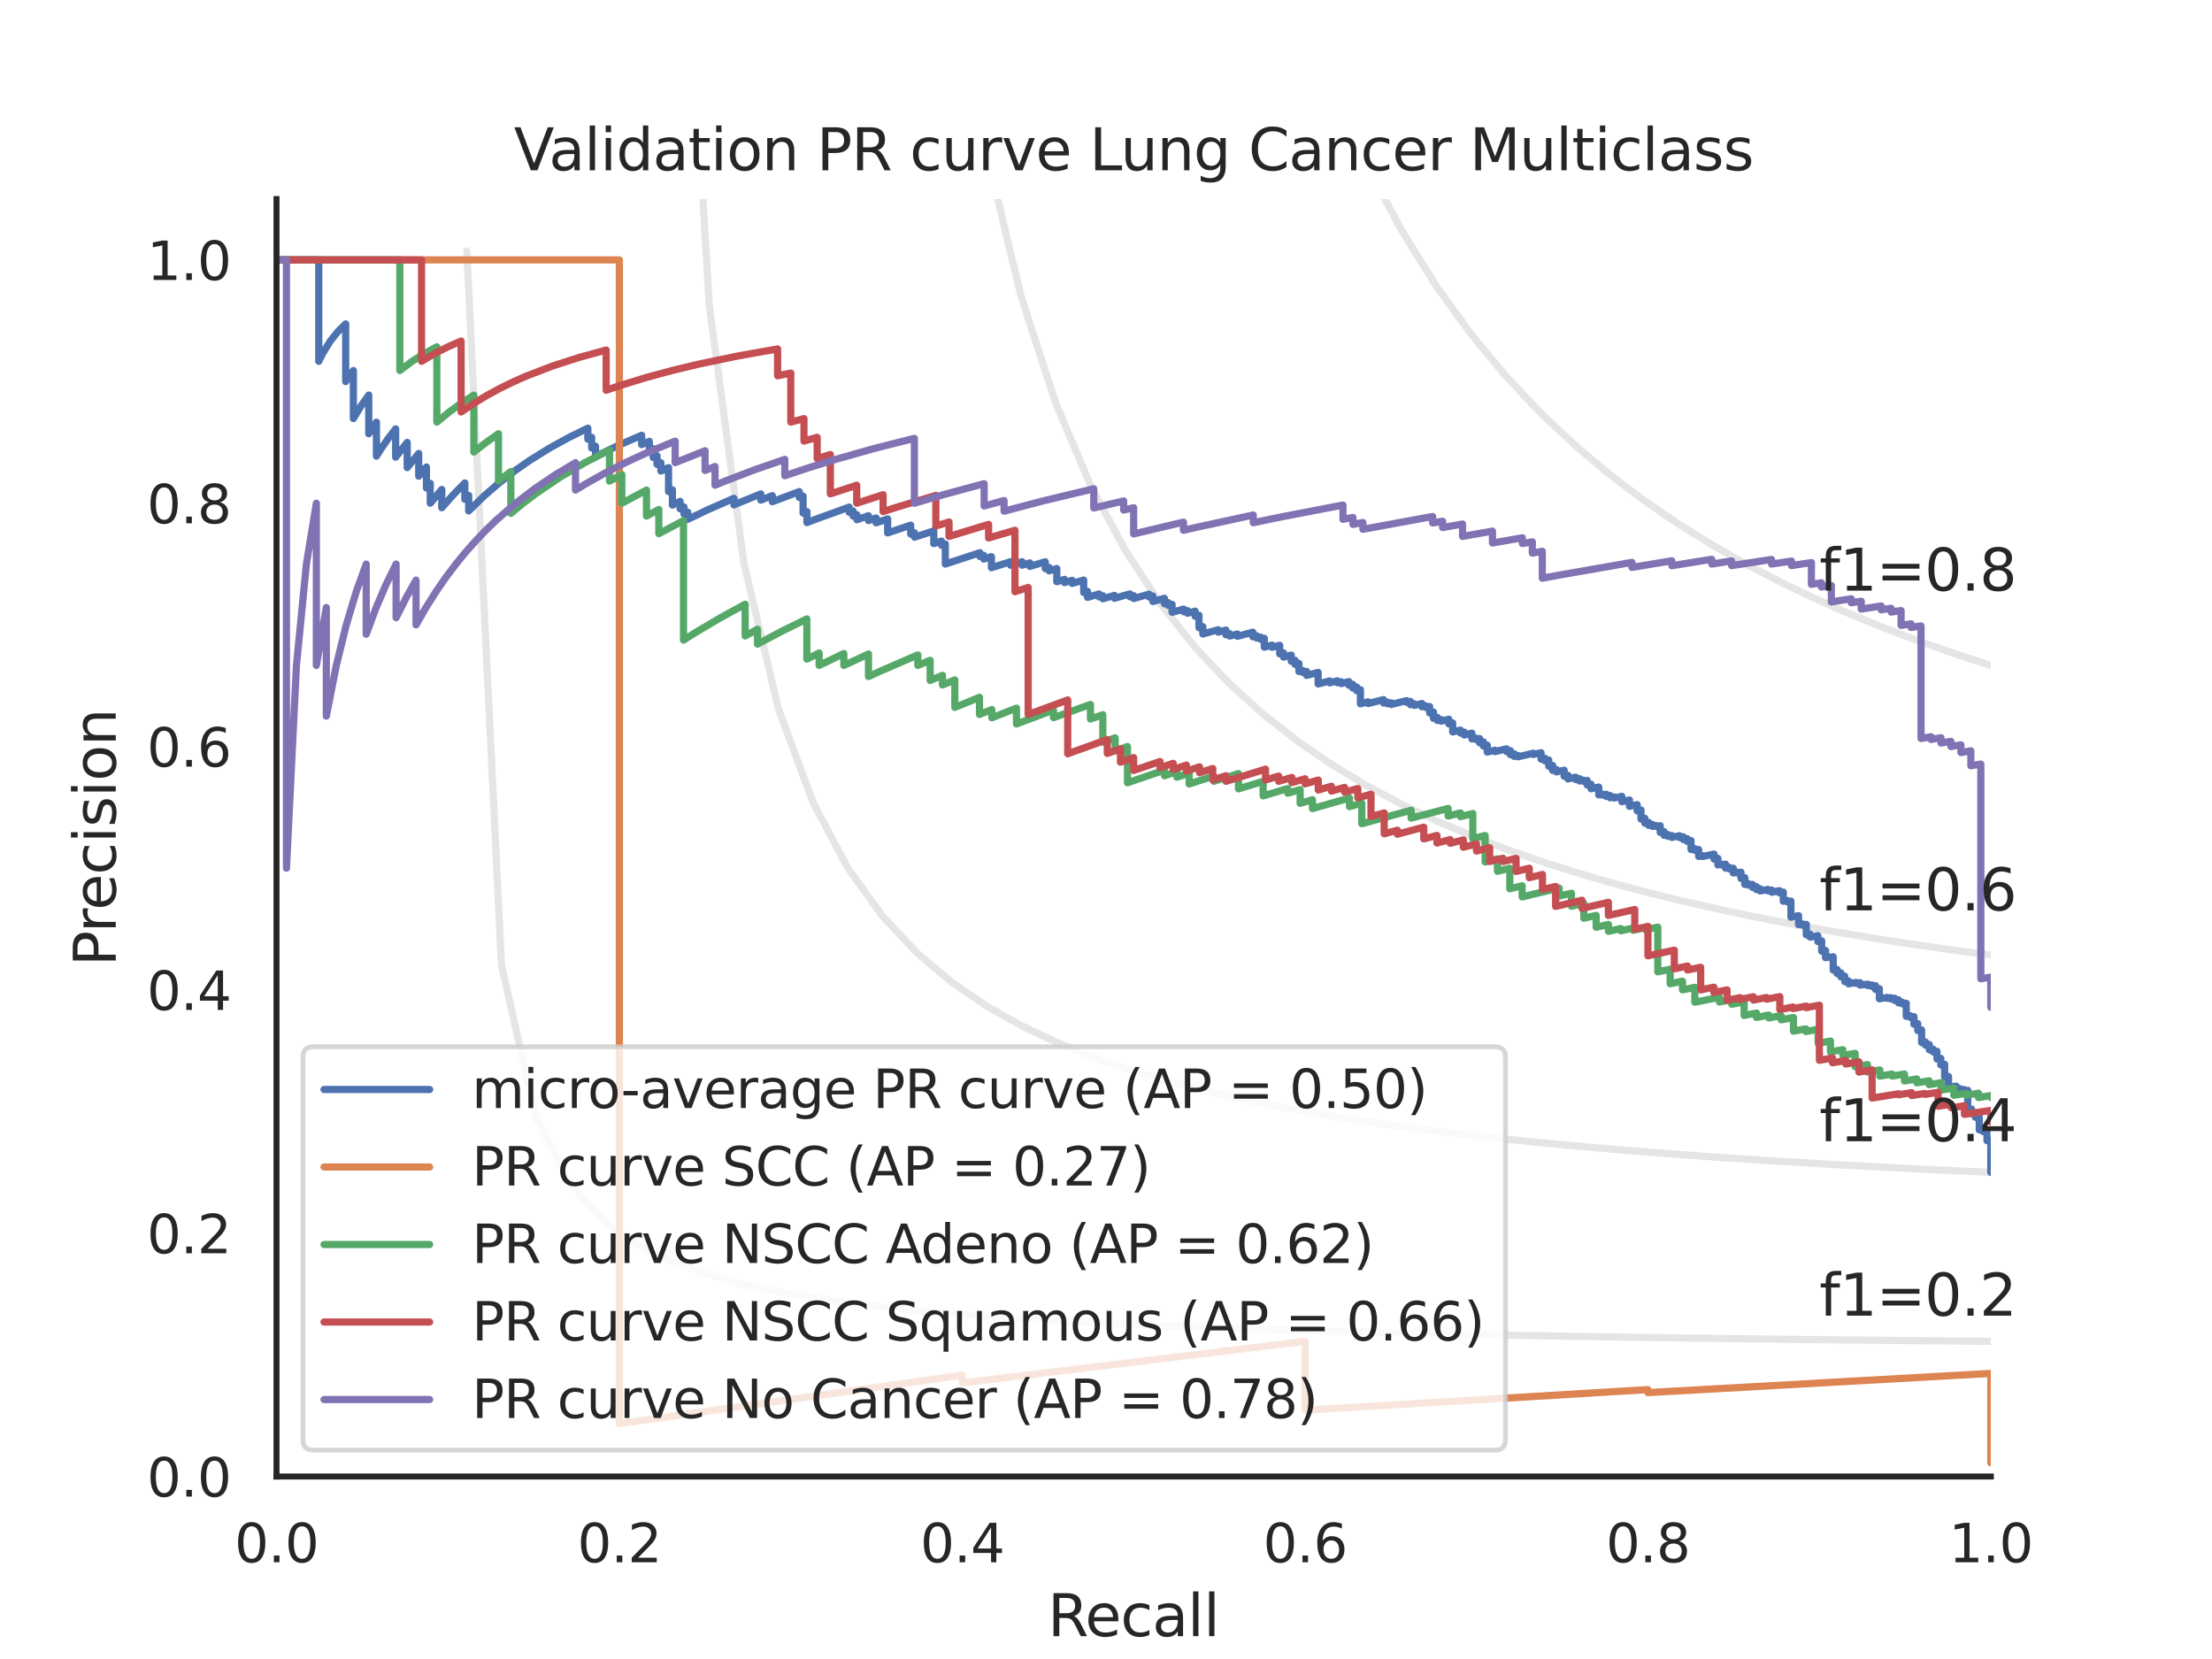 <?xml version="1.0" encoding="utf-8" standalone="no"?>
<!DOCTYPE svg PUBLIC "-//W3C//DTD SVG 1.1//EN"
  "http://www.w3.org/Graphics/SVG/1.1/DTD/svg11.dtd">
<svg xmlns:xlink="http://www.w3.org/1999/xlink" width="460.8pt" height="345.6pt" viewBox="0 0 460.8 345.6" xmlns="http://www.w3.org/2000/svg" version="1.1">
 <defs>
  <style type="text/css">*{stroke-linejoin: round; stroke-linecap: butt}</style>
 </defs>
 <g id="figure_1">
  <g id="patch_1">
   <path d="M 0 345.6 
L 460.8 345.6 
L 460.8 0 
L 0 0 
z
" style="fill: #ffffff"/>
  </g>
  <g id="axes_1">
   <g id="patch_2">
    <path d="M 57.6 307.584 
L 414.72 307.584 
L 414.72 41.472 
L 57.6 41.472 
z
" style="fill: #ffffff"/>
   </g>
   <g id="matplotlib.axis_1">
    <g id="xtick_1">
     <g id="text_1">
      <!-- 0.0 -->
      <g style="fill: #262626" transform="translate(48.853 325.442) scale(0.11 -0.11)">
       <defs>
        <path id="DejaVuSans-30" d="M 2034 4250 
Q 1547 4250 1301 3770 
Q 1056 3291 1056 2328 
Q 1056 1369 1301 889 
Q 1547 409 2034 409 
Q 2525 409 2770 889 
Q 3016 1369 3016 2328 
Q 3016 3291 2770 3770 
Q 2525 4250 2034 4250 
z
M 2034 4750 
Q 2819 4750 3233 4129 
Q 3647 3509 3647 2328 
Q 3647 1150 3233 529 
Q 2819 -91 2034 -91 
Q 1250 -91 836 529 
Q 422 1150 422 2328 
Q 422 3509 836 4129 
Q 1250 4750 2034 4750 
z
" transform="scale(0.016)"/>
        <path id="DejaVuSans-2e" d="M 684 794 
L 1344 794 
L 1344 0 
L 684 0 
L 684 794 
z
" transform="scale(0.016)"/>
       </defs>
       <use xlink:href="#DejaVuSans-30"/>
       <use xlink:href="#DejaVuSans-2e" x="63.623"/>
       <use xlink:href="#DejaVuSans-30" x="95.41"/>
      </g>
     </g>
    </g>
    <g id="xtick_2">
     <g id="text_2">
      <!-- 0.2 -->
      <g style="fill: #262626" transform="translate(120.277 325.442) scale(0.11 -0.11)">
       <defs>
        <path id="DejaVuSans-32" d="M 1228 531 
L 3431 531 
L 3431 0 
L 469 0 
L 469 531 
Q 828 903 1448 1529 
Q 2069 2156 2228 2338 
Q 2531 2678 2651 2914 
Q 2772 3150 2772 3378 
Q 2772 3750 2511 3984 
Q 2250 4219 1831 4219 
Q 1534 4219 1204 4116 
Q 875 4013 500 3803 
L 500 4441 
Q 881 4594 1212 4672 
Q 1544 4750 1819 4750 
Q 2544 4750 2975 4387 
Q 3406 4025 3406 3419 
Q 3406 3131 3298 2873 
Q 3191 2616 2906 2266 
Q 2828 2175 2409 1742 
Q 1991 1309 1228 531 
z
" transform="scale(0.016)"/>
       </defs>
       <use xlink:href="#DejaVuSans-30"/>
       <use xlink:href="#DejaVuSans-2e" x="63.623"/>
       <use xlink:href="#DejaVuSans-32" x="95.41"/>
      </g>
     </g>
    </g>
    <g id="xtick_3">
     <g id="text_3">
      <!-- 0.4 -->
      <g style="fill: #262626" transform="translate(191.701 325.442) scale(0.11 -0.11)">
       <defs>
        <path id="DejaVuSans-34" d="M 2419 4116 
L 825 1625 
L 2419 1625 
L 2419 4116 
z
M 2253 4666 
L 3047 4666 
L 3047 1625 
L 3713 1625 
L 3713 1100 
L 3047 1100 
L 3047 0 
L 2419 0 
L 2419 1100 
L 313 1100 
L 313 1709 
L 2253 4666 
z
" transform="scale(0.016)"/>
       </defs>
       <use xlink:href="#DejaVuSans-30"/>
       <use xlink:href="#DejaVuSans-2e" x="63.623"/>
       <use xlink:href="#DejaVuSans-34" x="95.41"/>
      </g>
     </g>
    </g>
    <g id="xtick_4">
     <g id="text_4">
      <!-- 0.6 -->
      <g style="fill: #262626" transform="translate(263.125 325.442) scale(0.11 -0.11)">
       <defs>
        <path id="DejaVuSans-36" d="M 2113 2584 
Q 1688 2584 1439 2293 
Q 1191 2003 1191 1497 
Q 1191 994 1439 701 
Q 1688 409 2113 409 
Q 2538 409 2786 701 
Q 3034 994 3034 1497 
Q 3034 2003 2786 2293 
Q 2538 2584 2113 2584 
z
M 3366 4563 
L 3366 3988 
Q 3128 4100 2886 4159 
Q 2644 4219 2406 4219 
Q 1781 4219 1451 3797 
Q 1122 3375 1075 2522 
Q 1259 2794 1537 2939 
Q 1816 3084 2150 3084 
Q 2853 3084 3261 2657 
Q 3669 2231 3669 1497 
Q 3669 778 3244 343 
Q 2819 -91 2113 -91 
Q 1303 -91 875 529 
Q 447 1150 447 2328 
Q 447 3434 972 4092 
Q 1497 4750 2381 4750 
Q 2619 4750 2861 4703 
Q 3103 4656 3366 4563 
z
" transform="scale(0.016)"/>
       </defs>
       <use xlink:href="#DejaVuSans-30"/>
       <use xlink:href="#DejaVuSans-2e" x="63.623"/>
       <use xlink:href="#DejaVuSans-36" x="95.41"/>
      </g>
     </g>
    </g>
    <g id="xtick_5">
     <g id="text_5">
      <!-- 0.8 -->
      <g style="fill: #262626" transform="translate(334.549 325.442) scale(0.11 -0.11)">
       <defs>
        <path id="DejaVuSans-38" d="M 2034 2216 
Q 1584 2216 1326 1975 
Q 1069 1734 1069 1313 
Q 1069 891 1326 650 
Q 1584 409 2034 409 
Q 2484 409 2743 651 
Q 3003 894 3003 1313 
Q 3003 1734 2745 1975 
Q 2488 2216 2034 2216 
z
M 1403 2484 
Q 997 2584 770 2862 
Q 544 3141 544 3541 
Q 544 4100 942 4425 
Q 1341 4750 2034 4750 
Q 2731 4750 3128 4425 
Q 3525 4100 3525 3541 
Q 3525 3141 3298 2862 
Q 3072 2584 2669 2484 
Q 3125 2378 3379 2068 
Q 3634 1759 3634 1313 
Q 3634 634 3220 271 
Q 2806 -91 2034 -91 
Q 1263 -91 848 271 
Q 434 634 434 1313 
Q 434 1759 690 2068 
Q 947 2378 1403 2484 
z
M 1172 3481 
Q 1172 3119 1398 2916 
Q 1625 2713 2034 2713 
Q 2441 2713 2670 2916 
Q 2900 3119 2900 3481 
Q 2900 3844 2670 4047 
Q 2441 4250 2034 4250 
Q 1625 4250 1398 4047 
Q 1172 3844 1172 3481 
z
" transform="scale(0.016)"/>
       </defs>
       <use xlink:href="#DejaVuSans-30"/>
       <use xlink:href="#DejaVuSans-2e" x="63.623"/>
       <use xlink:href="#DejaVuSans-38" x="95.41"/>
      </g>
     </g>
    </g>
    <g id="xtick_6">
     <g id="text_6">
      <!-- 1.0 -->
      <g style="fill: #262626" transform="translate(405.973 325.442) scale(0.11 -0.11)">
       <defs>
        <path id="DejaVuSans-31" d="M 794 531 
L 1825 531 
L 1825 4091 
L 703 3866 
L 703 4441 
L 1819 4666 
L 2450 4666 
L 2450 531 
L 3481 531 
L 3481 0 
L 794 0 
L 794 531 
z
" transform="scale(0.016)"/>
       </defs>
       <use xlink:href="#DejaVuSans-31"/>
       <use xlink:href="#DejaVuSans-2e" x="63.623"/>
       <use xlink:href="#DejaVuSans-30" x="95.41"/>
      </g>
     </g>
    </g>
    <g id="text_7">
     <!-- Recall -->
     <g style="fill: #262626" transform="translate(218.259 340.848) scale(0.12 -0.12)">
      <defs>
       <path id="DejaVuSans-52" d="M 2841 2188 
Q 3044 2119 3236 1894 
Q 3428 1669 3622 1275 
L 4263 0 
L 3584 0 
L 2988 1197 
Q 2756 1666 2539 1819 
Q 2322 1972 1947 1972 
L 1259 1972 
L 1259 0 
L 628 0 
L 628 4666 
L 2053 4666 
Q 2853 4666 3247 4331 
Q 3641 3997 3641 3322 
Q 3641 2881 3436 2590 
Q 3231 2300 2841 2188 
z
M 1259 4147 
L 1259 2491 
L 2053 2491 
Q 2509 2491 2742 2702 
Q 2975 2913 2975 3322 
Q 2975 3731 2742 3939 
Q 2509 4147 2053 4147 
L 1259 4147 
z
" transform="scale(0.016)"/>
       <path id="DejaVuSans-65" d="M 3597 1894 
L 3597 1613 
L 953 1613 
Q 991 1019 1311 708 
Q 1631 397 2203 397 
Q 2534 397 2845 478 
Q 3156 559 3463 722 
L 3463 178 
Q 3153 47 2828 -22 
Q 2503 -91 2169 -91 
Q 1331 -91 842 396 
Q 353 884 353 1716 
Q 353 2575 817 3079 
Q 1281 3584 2069 3584 
Q 2775 3584 3186 3129 
Q 3597 2675 3597 1894 
z
M 3022 2063 
Q 3016 2534 2758 2815 
Q 2500 3097 2075 3097 
Q 1594 3097 1305 2825 
Q 1016 2553 972 2059 
L 3022 2063 
z
" transform="scale(0.016)"/>
       <path id="DejaVuSans-63" d="M 3122 3366 
L 3122 2828 
Q 2878 2963 2633 3030 
Q 2388 3097 2138 3097 
Q 1578 3097 1268 2742 
Q 959 2388 959 1747 
Q 959 1106 1268 751 
Q 1578 397 2138 397 
Q 2388 397 2633 464 
Q 2878 531 3122 666 
L 3122 134 
Q 2881 22 2623 -34 
Q 2366 -91 2075 -91 
Q 1284 -91 818 406 
Q 353 903 353 1747 
Q 353 2603 823 3093 
Q 1294 3584 2113 3584 
Q 2378 3584 2631 3529 
Q 2884 3475 3122 3366 
z
" transform="scale(0.016)"/>
       <path id="DejaVuSans-61" d="M 2194 1759 
Q 1497 1759 1228 1600 
Q 959 1441 959 1056 
Q 959 750 1161 570 
Q 1363 391 1709 391 
Q 2188 391 2477 730 
Q 2766 1069 2766 1631 
L 2766 1759 
L 2194 1759 
z
M 3341 1997 
L 3341 0 
L 2766 0 
L 2766 531 
Q 2569 213 2275 61 
Q 1981 -91 1556 -91 
Q 1019 -91 701 211 
Q 384 513 384 1019 
Q 384 1609 779 1909 
Q 1175 2209 1959 2209 
L 2766 2209 
L 2766 2266 
Q 2766 2663 2505 2880 
Q 2244 3097 1772 3097 
Q 1472 3097 1187 3025 
Q 903 2953 641 2809 
L 641 3341 
Q 956 3463 1253 3523 
Q 1550 3584 1831 3584 
Q 2591 3584 2966 3190 
Q 3341 2797 3341 1997 
z
" transform="scale(0.016)"/>
       <path id="DejaVuSans-6c" d="M 603 4863 
L 1178 4863 
L 1178 0 
L 603 0 
L 603 4863 
z
" transform="scale(0.016)"/>
      </defs>
      <use xlink:href="#DejaVuSans-52"/>
      <use xlink:href="#DejaVuSans-65" x="64.982"/>
      <use xlink:href="#DejaVuSans-63" x="126.506"/>
      <use xlink:href="#DejaVuSans-61" x="181.486"/>
      <use xlink:href="#DejaVuSans-6c" x="242.766"/>
      <use xlink:href="#DejaVuSans-6c" x="270.549"/>
     </g>
    </g>
   </g>
   <g id="matplotlib.axis_2">
    <g id="ytick_1">
     <g id="text_8">
      <!-- 0.0 -->
      <g style="fill: #262626" transform="translate(30.607 311.763) scale(0.11 -0.11)">
       <use xlink:href="#DejaVuSans-30"/>
       <use xlink:href="#DejaVuSans-2e" x="63.623"/>
       <use xlink:href="#DejaVuSans-30" x="95.41"/>
      </g>
     </g>
    </g>
    <g id="ytick_2">
     <g id="text_9">
      <!-- 0.2 -->
      <g style="fill: #262626" transform="translate(30.607 261.075) scale(0.11 -0.11)">
       <use xlink:href="#DejaVuSans-30"/>
       <use xlink:href="#DejaVuSans-2e" x="63.623"/>
       <use xlink:href="#DejaVuSans-32" x="95.41"/>
      </g>
     </g>
    </g>
    <g id="ytick_3">
     <g id="text_10">
      <!-- 0.4 -->
      <g style="fill: #262626" transform="translate(30.607 210.387) scale(0.11 -0.11)">
       <use xlink:href="#DejaVuSans-30"/>
       <use xlink:href="#DejaVuSans-2e" x="63.623"/>
       <use xlink:href="#DejaVuSans-34" x="95.41"/>
      </g>
     </g>
    </g>
    <g id="ytick_4">
     <g id="text_11">
      <!-- 0.6 -->
      <g style="fill: #262626" transform="translate(30.607 159.699) scale(0.11 -0.11)">
       <use xlink:href="#DejaVuSans-30"/>
       <use xlink:href="#DejaVuSans-2e" x="63.623"/>
       <use xlink:href="#DejaVuSans-36" x="95.41"/>
      </g>
     </g>
    </g>
    <g id="ytick_5">
     <g id="text_12">
      <!-- 0.8 -->
      <g style="fill: #262626" transform="translate(30.607 109.011) scale(0.11 -0.11)">
       <use xlink:href="#DejaVuSans-30"/>
       <use xlink:href="#DejaVuSans-2e" x="63.623"/>
       <use xlink:href="#DejaVuSans-38" x="95.41"/>
      </g>
     </g>
    </g>
    <g id="ytick_6">
     <g id="text_13">
      <!-- 1.0 -->
      <g style="fill: #262626" transform="translate(30.607 58.323) scale(0.11 -0.11)">
       <use xlink:href="#DejaVuSans-31"/>
       <use xlink:href="#DejaVuSans-2e" x="63.623"/>
       <use xlink:href="#DejaVuSans-30" x="95.41"/>
      </g>
     </g>
    </g>
    <g id="text_14">
     <!-- Precision -->
     <g style="fill: #262626" transform="translate(24.111 201.296) rotate(-90) scale(0.12 -0.12)">
      <defs>
       <path id="DejaVuSans-50" d="M 1259 4147 
L 1259 2394 
L 2053 2394 
Q 2494 2394 2734 2622 
Q 2975 2850 2975 3272 
Q 2975 3691 2734 3919 
Q 2494 4147 2053 4147 
L 1259 4147 
z
M 628 4666 
L 2053 4666 
Q 2838 4666 3239 4311 
Q 3641 3956 3641 3272 
Q 3641 2581 3239 2228 
Q 2838 1875 2053 1875 
L 1259 1875 
L 1259 0 
L 628 0 
L 628 4666 
z
" transform="scale(0.016)"/>
       <path id="DejaVuSans-72" d="M 2631 2963 
Q 2534 3019 2420 3045 
Q 2306 3072 2169 3072 
Q 1681 3072 1420 2755 
Q 1159 2438 1159 1844 
L 1159 0 
L 581 0 
L 581 3500 
L 1159 3500 
L 1159 2956 
Q 1341 3275 1631 3429 
Q 1922 3584 2338 3584 
Q 2397 3584 2469 3576 
Q 2541 3569 2628 3553 
L 2631 2963 
z
" transform="scale(0.016)"/>
       <path id="DejaVuSans-69" d="M 603 3500 
L 1178 3500 
L 1178 0 
L 603 0 
L 603 3500 
z
M 603 4863 
L 1178 4863 
L 1178 4134 
L 603 4134 
L 603 4863 
z
" transform="scale(0.016)"/>
       <path id="DejaVuSans-73" d="M 2834 3397 
L 2834 2853 
Q 2591 2978 2328 3040 
Q 2066 3103 1784 3103 
Q 1356 3103 1142 2972 
Q 928 2841 928 2578 
Q 928 2378 1081 2264 
Q 1234 2150 1697 2047 
L 1894 2003 
Q 2506 1872 2764 1633 
Q 3022 1394 3022 966 
Q 3022 478 2636 193 
Q 2250 -91 1575 -91 
Q 1294 -91 989 -36 
Q 684 19 347 128 
L 347 722 
Q 666 556 975 473 
Q 1284 391 1588 391 
Q 1994 391 2212 530 
Q 2431 669 2431 922 
Q 2431 1156 2273 1281 
Q 2116 1406 1581 1522 
L 1381 1569 
Q 847 1681 609 1914 
Q 372 2147 372 2553 
Q 372 3047 722 3315 
Q 1072 3584 1716 3584 
Q 2034 3584 2315 3537 
Q 2597 3491 2834 3397 
z
" transform="scale(0.016)"/>
       <path id="DejaVuSans-6f" d="M 1959 3097 
Q 1497 3097 1228 2736 
Q 959 2375 959 1747 
Q 959 1119 1226 758 
Q 1494 397 1959 397 
Q 2419 397 2687 759 
Q 2956 1122 2956 1747 
Q 2956 2369 2687 2733 
Q 2419 3097 1959 3097 
z
M 1959 3584 
Q 2709 3584 3137 3096 
Q 3566 2609 3566 1747 
Q 3566 888 3137 398 
Q 2709 -91 1959 -91 
Q 1206 -91 779 398 
Q 353 888 353 1747 
Q 353 2609 779 3096 
Q 1206 3584 1959 3584 
z
" transform="scale(0.016)"/>
       <path id="DejaVuSans-6e" d="M 3513 2113 
L 3513 0 
L 2938 0 
L 2938 2094 
Q 2938 2591 2744 2837 
Q 2550 3084 2163 3084 
Q 1697 3084 1428 2787 
Q 1159 2491 1159 1978 
L 1159 0 
L 581 0 
L 581 3500 
L 1159 3500 
L 1159 2956 
Q 1366 3272 1645 3428 
Q 1925 3584 2291 3584 
Q 2894 3584 3203 3211 
Q 3513 2838 3513 2113 
z
" transform="scale(0.016)"/>
      </defs>
      <use xlink:href="#DejaVuSans-50"/>
      <use xlink:href="#DejaVuSans-72" x="58.553"/>
      <use xlink:href="#DejaVuSans-65" x="97.416"/>
      <use xlink:href="#DejaVuSans-63" x="158.939"/>
      <use xlink:href="#DejaVuSans-69" x="213.92"/>
      <use xlink:href="#DejaVuSans-73" x="241.703"/>
      <use xlink:href="#DejaVuSans-69" x="293.803"/>
      <use xlink:href="#DejaVuSans-6f" x="321.586"/>
      <use xlink:href="#DejaVuSans-6e" x="382.768"/>
     </g>
    </g>
   </g>
   <g id="line2d_1">
    <path d="M 97.248 52.267 
L 104.463 201.073 
L 111.678 232.96 
L 118.893 246.859 
L 126.109 254.643 
L 133.324 259.62 
L 140.539 263.076 
L 147.755 265.615 
L 154.97 267.561 
L 162.185 269.099 
L 169.4 270.345 
L 176.616 271.375 
L 183.831 272.241 
L 191.046 272.979 
L 198.262 273.616 
L 205.477 274.171 
L 212.692 274.658 
L 219.907 275.091 
L 227.123 275.476 
L 234.338 275.822 
L 241.553 276.135 
L 248.769 276.418 
L 255.984 276.676 
L 263.199 276.912 
L 270.414 277.129 
L 277.63 277.33 
L 284.845 277.515 
L 292.06 277.686 
L 299.275 277.846 
L 306.491 277.994 
L 313.706 278.133 
L 320.921 278.264 
L 328.137 278.386 
L 335.352 278.501 
L 342.567 278.609 
L 349.782 278.711 
L 356.998 278.808 
L 364.213 278.899 
L 371.428 278.986 
L 378.644 279.068 
L 385.859 279.146 
L 393.074 279.221 
L 400.289 279.292 
L 407.505 279.359 
L 414.72 279.424 
" clip-path="url(#p1af1607f53)" style="fill: none; stroke: #808080; stroke-opacity: 0.2; stroke-width: 1.5; stroke-linecap: round"/>
   </g>
   <g id="line2d_2">
    <path d="M 143.905 -1 
L 147.755 63.611 
L 154.97 117.362 
L 162.185 147.722 
L 169.4 167.231 
L 176.616 180.825 
L 183.831 190.84 
L 191.046 198.524 
L 198.262 204.607 
L 205.477 209.542 
L 212.692 213.626 
L 219.907 217.061 
L 227.123 219.991 
L 234.338 222.519 
L 241.553 224.724 
L 248.769 226.662 
L 255.984 228.38 
L 263.199 229.914 
L 270.414 231.291 
L 277.63 232.534 
L 284.845 233.662 
L 292.06 234.69 
L 299.275 235.631 
L 306.491 236.496 
L 313.706 237.293 
L 320.921 238.03 
L 328.137 238.714 
L 335.352 239.349 
L 342.567 239.942 
L 349.782 240.496 
L 356.998 241.015 
L 364.213 241.503 
L 371.428 241.961 
L 378.644 242.393 
L 385.859 242.8 
L 393.074 243.185 
L 400.289 243.55 
L 407.505 243.896 
L 414.72 244.224 
" clip-path="url(#p1af1607f53)" style="fill: none; stroke: #808080; stroke-opacity: 0.2; stroke-width: 1.5; stroke-linecap: round"/>
   </g>
   <g id="line2d_3">
    <path d="M 200.009 -1 
L 205.477 31.611 
L 212.692 61.693 
L 219.907 83.907 
L 227.123 100.983 
L 234.338 114.518 
L 241.553 125.511 
L 248.769 134.616 
L 255.984 142.281 
L 263.199 148.823 
L 270.414 154.471 
L 277.63 159.398 
L 284.845 163.732 
L 292.06 167.575 
L 299.275 171.006 
L 306.491 174.088 
L 313.706 176.871 
L 320.921 179.398 
L 328.137 181.701 
L 335.352 183.809 
L 342.567 185.746 
L 349.782 187.532 
L 356.998 189.184 
L 364.213 190.716 
L 371.428 192.142 
L 378.644 193.471 
L 385.859 194.714 
L 393.074 195.878 
L 400.289 196.971 
L 407.505 197.998 
L 414.72 198.967 
" clip-path="url(#p1af1607f53)" style="fill: none; stroke: #808080; stroke-opacity: 0.2; stroke-width: 1.5; stroke-linecap: round"/>
   </g>
   <g id="line2d_4">
    <path d="M 270.344 -1 
L 270.414 -0.768 
L 277.63 18.581 
L 284.845 34.622 
L 292.06 48.136 
L 299.275 59.676 
L 306.491 69.647 
L 313.706 78.346 
L 320.921 86.004 
L 328.137 92.796 
L 335.352 98.862 
L 342.567 104.312 
L 349.782 109.235 
L 356.998 113.705 
L 364.213 117.78 
L 371.428 121.512 
L 378.644 124.941 
L 385.859 128.104 
L 393.074 131.029 
L 400.289 133.744 
L 407.505 136.269 
L 414.72 138.624 
" clip-path="url(#p1af1607f53)" style="fill: none; stroke: #808080; stroke-opacity: 0.2; stroke-width: 1.5; stroke-linecap: round"/>
   </g>
   <g id="line2d_5">
    <path d="M 414.72 244.224 
L 414.72 237.507 
L 413.919 237.621 
L 413.919 237.534 
L 413.919 235.612 
L 413.119 235.727 
L 413.119 235.636 
L 413.119 235.266 
L 412.318 235.382 
L 412.318 235.289 
L 412.318 232.635 
L 411.517 232.754 
L 411.517 232.654 
L 411.517 231.843 
L 410.716 231.964 
L 410.716 231.861 
L 410.716 231.031 
L 409.916 231.152 
L 409.916 231.048 
L 409.916 227.127 
L 409.115 227.252 
L 409.115 227.194 
L 409.115 226.961 
L 408.314 227.086 
L 408.314 227.028 
L 408.314 226.793 
L 407.514 226.919 
L 407.514 226.86 
L 407.514 226.267 
L 405.912 226.461 
L 405.912 224.253 
L 405.111 224.382 
L 405.111 224.319 
L 405.111 221.719 
L 404.311 221.85 
L 404.311 221.783 
L 404.311 220.489 
L 403.51 220.621 
L 403.51 220.552 
L 403.51 219.003 
L 402.709 219.137 
L 402.709 219.065 
L 402.709 218.56 
L 401.909 218.694 
L 401.909 218.621 
L 401.909 217.593 
L 401.108 217.728 
L 401.108 217.654 
L 401.108 217.055 
L 400.307 217.19 
L 400.307 217.115 
L 400.307 214.555 
L 399.506 214.692 
L 399.506 214.612 
L 399.506 213.234 
L 398.706 213.373 
L 398.706 213.291 
L 398.706 211.785 
L 397.905 211.925 
L 397.905 211.84 
L 397.905 211.584 
L 397.104 211.724 
L 397.104 211.639 
L 397.104 208.998 
L 396.303 209.14 
L 396.303 209.05 
L 396.303 208.777 
L 395.503 208.92 
L 395.503 208.829 
L 395.503 208.279 
L 394.702 208.422 
L 394.702 208.33 
L 394.702 207.959 
L 393.901 208.103 
L 393.901 208.01 
L 393.901 207.823 
L 393.101 207.967 
L 393.101 207.874 
L 393.101 207.78 
L 391.499 208.069 
L 391.499 207.976 
L 391.499 205.964 
L 390.698 206.11 
L 390.698 206.013 
L 390.698 205.323 
L 389.898 205.47 
L 389.898 205.371 
L 389.898 205.172 
L 389.097 205.319 
L 389.097 205.219 
L 389.097 205.019 
L 387.496 205.214 
L 387.496 204.71 
L 386.695 204.858 
L 386.695 204.757 
L 386.695 204.655 
L 385.093 204.953 
L 385.093 204.852 
L 385.093 204.34 
L 384.293 204.49 
L 384.293 204.387 
L 384.293 203.347 
L 383.492 203.497 
L 383.492 203.392 
L 383.492 202.65 
L 382.691 202.801 
L 382.691 202.694 
L 382.691 201.941 
L 381.891 202.093 
L 381.891 201.984 
L 381.891 199.311 
L 381.09 199.464 
L 381.09 199.35 
L 380.289 199.503 
L 380.289 197.996 
L 379.488 198.15 
L 379.488 195.993 
L 378.688 196.148 
L 378.688 194.913 
L 377.086 195.226 
L 377.086 194.598 
L 376.286 194.755 
L 376.286 192.568 
L 375.485 192.726 
L 375.485 192.463 
L 374.684 192.622 
L 374.684 190.748 
L 373.083 191.067 
L 373.083 187.71 
L 372.282 187.87 
L 372.282 187.582 
L 371.481 187.743 
L 371.481 185.833 
L 370.681 185.995 
L 370.681 185.546 
L 369.079 185.87 
L 369.079 185.418 
L 368.278 185.581 
L 368.278 185.277 
L 366.677 185.604 
L 366.677 185.146 
L 365.876 185.31 
L 365.876 184.694 
L 365.076 184.859 
L 365.076 184.237 
L 364.275 184.402 
L 364.275 184.088 
L 363.474 184.254 
L 363.474 182.824 
L 362.673 182.99 
L 362.673 181.69 
L 361.873 181.857 
L 361.873 181.692 
L 361.072 181.859 
L 361.072 180.864 
L 360.271 181.031 
L 360.271 180.696 
L 359.47 180.864 
L 359.47 180.018 
L 358.67 180.186 
L 358.67 180.016 
L 357.869 180.185 
L 357.869 178.804 
L 357.068 178.973 
L 357.068 177.917 
L 354.666 178.427 
L 354.666 178.249 
L 353.865 178.42 
L 353.865 176.981 
L 353.065 177.153 
L 353.065 176.788 
L 352.264 176.959 
L 352.264 175.104 
L 351.463 175.276 
L 351.463 174.709 
L 350.663 174.882 
L 350.663 174.31 
L 349.862 174.482 
L 349.862 174.098 
L 348.26 174.445 
L 348.26 174.059 
L 347.46 174.233 
L 347.46 173.845 
L 346.659 174.019 
L 346.659 173.235 
L 345.858 173.41 
L 345.858 172.014 
L 345.058 172.19 
L 345.058 171.988 
L 344.257 172.164 
L 344.257 171.758 
L 343.456 171.935 
L 343.456 171.322 
L 342.655 171.499 
L 342.655 170.464 
L 341.855 170.642 
L 341.855 168.74 
L 341.054 168.917 
L 341.054 167.619 
L 339.453 167.974 
L 339.453 166.651 
L 337.851 167.007 
L 337.851 165.884 
L 336.25 166.242 
L 336.25 166.016 
L 335.449 166.195 
L 335.449 165.739 
L 334.648 165.92 
L 334.648 165.46 
L 333.848 165.641 
L 333.848 165.41 
L 333.047 165.592 
L 333.047 163.954 
L 331.445 164.317 
L 331.445 163.364 
L 330.645 163.546 
L 330.645 162.579 
L 329.844 162.761 
L 329.844 162.517 
L 329.043 162.7 
L 329.043 162.21 
L 328.243 162.393 
L 328.243 161.899 
L 326.641 162.267 
L 326.641 161.519 
L 325.84 161.704 
L 325.84 160.439 
L 324.239 160.809 
L 324.239 160.297 
L 323.438 160.482 
L 323.438 159.447 
L 322.637 159.632 
L 322.637 158.316 
L 321.837 158.502 
L 321.837 157.968 
L 321.036 158.154 
L 321.036 156.803 
L 319.435 157.176 
L 319.435 156.902 
L 316.232 157.655 
L 316.232 157.38 
L 315.431 157.57 
L 315.431 157.016 
L 314.63 157.206 
L 314.63 156.368 
L 313.83 156.558 
L 313.83 155.994 
L 311.427 156.568 
L 311.427 156.284 
L 309.826 156.67 
L 309.826 155.23 
L 309.025 155.423 
L 309.025 154.545 
L 308.225 154.739 
L 308.225 153.85 
L 307.424 154.044 
L 307.424 153.745 
L 306.623 153.939 
L 306.623 152.732 
L 305.022 153.121 
L 305.022 152.509 
L 304.221 152.704 
L 304.221 152.087 
L 302.62 152.479 
L 302.62 150.595 
L 301.819 150.79 
L 301.819 149.831 
L 300.217 150.223 
L 300.217 149.9 
L 299.417 150.097 
L 299.417 149.446 
L 298.616 149.643 
L 298.616 148.324 
L 297.815 148.521 
L 297.815 147.179 
L 297.015 147.376 
L 297.015 147.036 
L 296.214 147.233 
L 296.214 146.55 
L 294.612 146.945 
L 294.612 146.601 
L 293.812 146.799 
L 293.812 146.105 
L 293.011 146.304 
L 293.011 145.954 
L 289.808 146.758 
L 289.808 146.405 
L 289.007 146.608 
L 289.007 146.253 
L 288.207 146.457 
L 288.207 145.742 
L 285.004 146.562 
L 285.004 146.201 
L 283.402 146.615 
L 283.402 143.662 
L 282.602 143.868 
L 282.602 143.111 
L 281.801 143.317 
L 281.801 142.553 
L 281 142.759 
L 281 141.987 
L 279.399 142.401 
L 279.399 142.011 
L 278.598 142.219 
L 278.598 141.827 
L 276.997 142.245 
L 276.997 141.85 
L 274.594 142.482 
L 274.594 140.066 
L 272.192 140.7 
L 272.192 139.876 
L 271.392 140.088 
L 271.392 139.672 
L 270.591 139.885 
L 270.591 138.199 
L 269.79 138.411 
L 269.79 137.555 
L 268.989 137.766 
L 268.989 136.463 
L 267.388 136.887 
L 267.388 136.004 
L 266.587 136.217 
L 266.587 134.422 
L 264.986 134.845 
L 264.986 134.389 
L 263.384 134.815 
L 263.384 132.962 
L 262.584 133.174 
L 262.584 132.704 
L 261.783 132.916 
L 261.783 132.443 
L 260.982 132.655 
L 260.982 131.699 
L 257.779 132.556 
L 257.779 132.072 
L 256.178 132.506 
L 256.178 132.017 
L 255.377 132.235 
L 255.377 131.247 
L 253.776 131.684 
L 253.776 131.184 
L 250.573 132.07 
L 250.573 130.543 
L 249.772 130.765 
L 249.772 128.157 
L 248.971 128.376 
L 248.971 127.31 
L 247.37 127.748 
L 247.37 127.208 
L 246.569 127.428 
L 246.569 126.884 
L 244.167 127.549 
L 244.167 125.887 
L 243.366 126.108 
L 243.366 125.547 
L 242.566 125.768 
L 242.566 124.632 
L 240.164 125.299 
L 240.164 124.142 
L 239.363 124.365 
L 239.363 123.779 
L 236.16 124.681 
L 236.16 124.087 
L 235.359 124.315 
L 235.359 123.716 
L 232.156 124.637 
L 232.156 124.029 
L 229.754 124.733 
L 229.754 124.117 
L 228.954 124.354 
L 228.954 123.733 
L 226.551 124.448 
L 226.551 123.185 
L 225.751 123.423 
L 225.751 120.839 
L 223.349 121.548 
L 223.349 120.886 
L 221.747 121.365 
L 221.747 120.695 
L 220.146 121.177 
L 220.146 118.436 
L 218.544 118.912 
L 218.544 118.211 
L 217.743 118.45 
L 217.743 117.028 
L 214.541 117.988 
L 214.541 117.261 
L 212.939 117.749 
L 212.939 117.013 
L 210.537 117.752 
L 210.537 117.005 
L 206.533 118.267 
L 206.533 115.959 
L 204.932 116.465 
L 204.932 115.679 
L 204.131 115.933 
L 204.131 115.138 
L 196.925 117.504 
L 196.925 113.317 
L 196.124 113.579 
L 196.124 112.717 
L 194.523 113.242 
L 194.523 110.592 
L 190.519 111.905 
L 190.519 110.99 
L 189.718 111.257 
L 189.718 109.396 
L 184.914 111.013 
L 184.914 108.094 
L 182.512 108.907 
L 182.512 107.904 
L 180.91 108.453 
L 180.91 107.431 
L 178.508 108.264 
L 178.508 107.22 
L 177.708 107.5 
L 177.708 106.441 
L 176.907 106.719 
L 176.907 105.645 
L 169.7 108.249 
L 168.099 108.864 
L 168.099 106.58 
L 167.298 106.883 
L 167.298 103.341 
L 166.498 103.632 
L 166.498 102.418 
L 160.893 104.517 
L 160.893 103.248 
L 158.49 104.186 
L 158.49 102.882 
L 152.885 105.172 
L 152.885 103.805 
L 147.28 106.27 
L 143.277 108.186 
L 143.277 106.709 
L 142.476 107.102 
L 142.476 105.594 
L 141.675 105.984 
L 141.675 104.445 
L 140.074 105.225 
L 140.074 102.038 
L 139.273 102.418 
L 139.273 97.414 
L 137.672 98.129 
L 137.672 96.384 
L 136.871 96.739 
L 136.871 94.952 
L 136.07 95.301 
L 136.07 93.471 
L 135.27 93.813 
L 135.27 91.938 
L 133.668 92.613 
L 133.668 90.676 
L 128.864 92.763 
L 124.06 95.104 
L 124.06 92.936 
L 123.259 93.336 
L 123.259 91.104 
L 122.458 91.493 
L 122.458 89.194 
L 118.455 91.163 
L 114.451 93.367 
L 110.447 95.849 
L 107.244 98.074 
L 104.042 100.549 
L 100.839 103.319 
L 97.636 106.441 
L 97.636 103.197 
L 96.835 104.001 
L 96.835 100.608 
L 94.433 103.053 
L 92.031 105.771 
L 92.031 101.963 
L 89.629 104.832 
L 89.629 100.694 
L 88.828 101.664 
L 88.828 97.283 
L 87.227 99.2 
L 87.227 94.464 
L 84.824 97.414 
L 84.824 92.16 
L 82.422 95.242 
L 82.422 89.344 
L 80.821 91.415 
L 79.219 93.744 
L 78.419 95.021 
L 78.419 87.936 
L 76.817 90.35 
L 76.817 82.304 
L 75.216 84.557 
L 73.614 87.201 
L 73.614 77.184 
L 72.013 79.488 
L 72.013 67.483 
L 70.411 69.052 
L 68.81 71.04 
L 67.209 73.639 
L 66.408 75.264 
L 66.408 54.144 
L 57.6 54.144 
L 57.6 54.144 
" clip-path="url(#p1af1607f53)" style="fill: none; stroke: #4c72b0; stroke-width: 1.5; stroke-linecap: round"/>
   </g>
   <g id="line2d_6">
    <path d="M 414.72 304.743 
L 414.72 286.106 
L 343.296 290.105 
L 343.296 289.481 
L 271.872 293.76 
L 271.872 279.424 
L 200.448 288.089 
L 200.448 286.464 
L 129.024 296.565 
L 129.024 54.144 
L 57.6 54.144 
L 57.6 54.144 
" clip-path="url(#p1af1607f53)" style="fill: none; stroke: #dd8452; stroke-width: 1.5; stroke-linecap: round"/>
   </g>
   <g id="line2d_7">
    <path d="M 414.72 228.597 
L 414.72 228.241 
L 412.151 228.634 
L 412.151 227.733 
L 409.582 228.13 
L 409.582 227.765 
L 407.012 228.165 
L 407.012 226.674 
L 404.443 227.08 
L 404.443 225.535 
L 401.874 225.947 
L 401.874 225.154 
L 399.305 225.571 
L 399.305 224.765 
L 396.736 225.185 
L 396.736 223.739 
L 394.166 224.165 
L 394.166 223.744 
L 391.597 224.173 
L 391.597 222.887 
L 389.028 223.322 
L 389.028 221.774 
L 386.459 222.215 
L 386.459 219.431 
L 383.889 219.881 
L 383.889 218.67 
L 381.32 219.126 
L 381.32 216.864 
L 378.751 217.328 
L 378.751 214.408 
L 376.182 214.88 
L 376.182 214.33 
L 373.613 214.807 
L 373.613 211.961 
L 371.043 212.447 
L 371.043 211.56 
L 368.474 212.051 
L 368.474 211.452 
L 365.905 211.946 
L 365.905 211.035 
L 363.336 211.535 
L 363.336 208.701 
L 360.767 209.209 
L 360.767 208.229 
L 358.197 208.742 
L 358.197 207.744 
L 353.059 208.785 
L 353.059 205.676 
L 350.49 206.208 
L 350.49 204.398 
L 347.921 204.936 
L 347.921 201.906 
L 345.351 202.453 
L 345.351 193.127 
L 342.782 193.69 
L 342.782 193.227 
L 340.213 193.795 
L 340.213 193.328 
L 337.644 193.901 
L 337.644 193.431 
L 335.075 194.009 
L 335.075 192.578 
L 332.505 193.162 
L 332.505 190.696 
L 329.936 191.287 
L 329.936 188.186 
L 327.367 188.784 
L 327.367 186.072 
L 324.798 186.677 
L 324.798 184.99 
L 317.09 186.841 
L 317.09 184.519 
L 314.521 185.149 
L 314.521 180.864 
L 311.952 181.501 
L 311.952 178.914 
L 309.382 179.558 
L 309.382 174.051 
L 306.813 174.699 
L 306.813 169.473 
L 304.244 170.125 
L 304.244 169.344 
L 301.675 170.002 
L 301.675 168.412 
L 293.967 170.428 
L 293.967 168.795 
L 283.69 171.592 
L 283.69 167.315 
L 281.121 168.032 
L 281.121 166.242 
L 273.414 168.44 
L 273.414 166.598 
L 270.844 167.347 
L 270.844 164.485 
L 268.275 165.241 
L 268.275 164.259 
L 263.137 165.799 
L 263.137 162.761 
L 257.998 164.335 
L 257.998 161.152 
L 252.86 162.761 
L 252.86 161.664 
L 247.721 163.318 
L 247.721 161.064 
L 245.152 161.906 
L 245.152 160.75 
L 242.583 161.603 
L 242.583 160.425 
L 234.875 163.06 
L 234.875 155.52 
L 232.306 156.409 
L 232.306 153.71 
L 229.737 154.607 
L 229.737 148.888 
L 227.168 149.782 
L 227.168 146.747 
L 219.46 149.498 
L 219.46 147.917 
L 211.753 150.817 
L 211.753 147.517 
L 206.614 149.525 
L 206.614 147.807 
L 204.045 148.836 
L 204.045 145.268 
L 198.906 147.363 
L 198.906 141.641 
L 196.337 142.695 
L 196.337 140.684 
L 193.768 141.753 
L 193.768 137.555 
L 191.199 138.624 
L 191.199 136.43 
L 183.491 139.766 
L 180.922 140.939 
L 180.922 136.244 
L 175.784 138.624 
L 175.784 136.139 
L 170.645 138.624 
L 170.645 136.025 
L 168.076 137.304 
L 168.076 128.93 
L 162.938 131.465 
L 157.799 134.178 
L 157.799 131.081 
L 155.23 132.48 
L 155.23 125.872 
L 150.092 128.685 
L 144.953 131.728 
L 142.384 133.344 
L 142.384 108.453 
L 137.245 111.168 
L 137.245 106.132 
L 134.676 107.5 
L 134.676 102.092 
L 129.538 104.832 
L 129.538 98.869 
L 126.969 100.224 
L 126.969 93.744 
L 121.83 96.384 
L 116.692 99.401 
L 111.553 102.882 
L 108.984 104.832 
L 106.415 106.944 
L 106.415 98.221 
L 103.846 100.224 
L 103.846 90.35 
L 101.277 92.16 
L 98.707 94.161 
L 98.707 82.304 
L 96.138 83.96 
L 93.569 85.824 
L 91 87.936 
L 91 72.247 
L 88.431 73.639 
L 85.861 75.264 
L 83.292 77.184 
L 83.292 54.144 
L 57.6 54.144 
L 57.6 54.144 
" clip-path="url(#p1af1607f53)" style="fill: none; stroke: #55a868; stroke-width: 1.5; stroke-linecap: round"/>
   </g>
   <g id="line2d_8">
    <path d="M 414.72 233.711 
L 414.72 231.317 
L 409.226 232.141 
L 409.226 230.345 
L 406.479 230.766 
L 406.479 230.025 
L 403.732 230.45 
L 403.732 227.55 
L 400.985 227.986 
L 400.985 227.786 
L 398.238 228.224 
L 398.238 227.618 
L 395.49 228.061 
L 395.49 227.857 
L 389.996 228.75 
L 389.996 222.871 
L 387.249 223.338 
L 387.249 221.184 
L 384.502 221.66 
L 384.502 220.919 
L 381.755 221.4 
L 381.755 220.395 
L 379.008 220.881 
L 379.008 209.397 
L 376.261 209.913 
L 376.261 209.587 
L 373.514 210.107 
L 373.514 209.78 
L 370.767 210.304 
L 370.767 207.611 
L 368.02 208.144 
L 368.02 207.798 
L 365.273 208.335 
L 365.273 207.636 
L 362.526 208.178 
L 362.526 207.826 
L 359.778 208.373 
L 359.778 206.208 
L 357.031 206.763 
L 357.031 205.647 
L 354.284 206.208 
L 354.284 201.493 
L 351.537 202.066 
L 351.537 201.239 
L 348.79 201.818 
L 348.79 197.932 
L 343.296 199.116 
L 343.296 192.985 
L 340.549 193.591 
L 340.549 189.465 
L 335.055 190.701 
L 335.055 187.97 
L 329.561 189.232 
L 329.561 187.533 
L 324.066 188.822 
L 324.066 184.666 
L 321.319 185.321 
L 321.319 182.17 
L 318.572 182.834 
L 318.572 180.864 
L 315.825 181.534 
L 315.825 178.809 
L 313.078 179.487 
L 313.078 178.787 
L 310.331 179.471 
L 310.331 176.593 
L 307.584 177.284 
L 307.584 175.795 
L 304.837 176.494 
L 304.837 174.97 
L 302.09 175.677 
L 302.09 174.901 
L 299.343 175.615 
L 299.343 174.035 
L 296.596 174.757 
L 296.596 172.312 
L 291.102 173.78 
L 291.102 172.944 
L 288.354 173.691 
L 288.354 169.344 
L 285.607 170.097 
L 285.607 165.452 
L 282.86 166.209 
L 282.86 164.259 
L 280.113 165.024 
L 280.113 164.027 
L 277.366 164.801 
L 277.366 163.788 
L 274.619 164.571 
L 274.619 162.499 
L 271.872 163.29 
L 271.872 162.229 
L 269.125 163.029 
L 269.125 161.951 
L 266.378 162.761 
L 266.378 161.664 
L 263.631 162.485 
L 263.631 160.235 
L 255.39 162.761 
L 255.39 161.603 
L 252.642 162.469 
L 252.642 160.09 
L 249.895 160.966 
L 249.895 159.744 
L 247.148 160.631 
L 247.148 159.386 
L 244.401 160.286 
L 244.401 159.016 
L 241.654 159.928 
L 241.654 158.632 
L 236.16 160.498 
L 236.16 157.824 
L 233.413 158.775 
L 233.413 155.994 
L 230.666 156.955 
L 230.666 154.058 
L 222.425 157.026 
L 222.425 145.814 
L 214.183 148.836 
L 214.183 122.378 
L 211.436 123.264 
L 211.436 110.464 
L 205.942 112.073 
L 205.942 109.24 
L 197.701 111.744 
L 197.701 108.731 
L 194.954 109.584 
L 194.954 103.197 
L 186.713 105.691 
L 183.966 106.58 
L 183.966 103.053 
L 178.471 104.832 
L 178.471 101.077 
L 172.977 102.882 
L 172.977 94.694 
L 170.23 95.522 
L 170.23 91.104 
L 167.483 91.89 
L 167.483 87.201 
L 164.736 87.936 
L 164.736 77.72 
L 161.989 78.281 
L 161.989 72.688 
L 153.748 74.152 
L 145.506 75.867 
L 140.012 77.184 
L 134.518 78.67 
L 129.024 80.362 
L 126.277 81.298 
L 126.277 72.917 
L 120.783 74.419 
L 115.289 76.182 
L 109.794 78.281 
L 107.047 79.488 
L 104.3 80.822 
L 101.553 82.304 
L 98.806 83.96 
L 96.059 85.824 
L 96.059 71.04 
L 93.312 72.247 
L 90.565 73.639 
L 87.818 75.264 
L 87.818 54.144 
L 57.6 54.144 
L 57.6 54.144 
" clip-path="url(#p1af1607f53)" style="fill: none; stroke: #c44e52; stroke-width: 1.5; stroke-linecap: round"/>
   </g>
   <g id="line2d_9">
    <path d="M 414.72 209.845 
L 414.72 203.547 
L 412.644 203.904 
L 412.644 159.165 
L 410.567 159.526 
L 410.567 156.409 
L 408.491 156.769 
L 408.491 155.159 
L 406.415 155.52 
L 406.415 154.426 
L 404.339 154.788 
L 404.339 153.677 
L 402.262 154.04 
L 402.262 153.478 
L 400.186 153.843 
L 400.186 130.391 
L 398.11 130.715 
L 398.11 129.959 
L 396.033 130.285 
L 396.033 127.188 
L 393.957 127.508 
L 393.957 126.715 
L 391.881 127.036 
L 391.881 126.234 
L 387.728 126.88 
L 387.728 125.245 
L 385.652 125.568 
L 385.652 124.737 
L 381.5 125.388 
L 381.5 121.966 
L 379.423 122.286 
L 379.423 121.408 
L 377.347 121.728 
L 377.347 117.195 
L 373.194 117.816 
L 373.194 116.877 
L 369.042 117.504 
L 369.042 116.549 
L 360.737 117.829 
L 360.737 116.851 
L 356.584 117.504 
L 356.584 116.509 
L 348.279 117.843 
L 348.279 116.823 
L 339.974 118.2 
L 339.974 117.154 
L 325.44 119.689 
L 321.287 120.451 
L 321.287 114.848 
L 319.211 115.214 
L 319.211 112.868 
L 317.135 113.228 
L 317.135 112.028 
L 310.906 113.121 
L 310.906 110.643 
L 304.677 111.744 
L 304.677 109.167 
L 300.525 109.901 
L 300.525 108.574 
L 298.448 108.942 
L 298.448 107.591 
L 283.914 110.263 
L 283.914 108.843 
L 281.838 109.24 
L 281.838 107.792 
L 279.762 108.186 
L 279.762 105.21 
L 267.304 107.604 
L 261.075 108.887 
L 261.075 107.285 
L 248.618 109.987 
L 246.541 110.464 
L 246.541 108.765 
L 236.16 111.225 
L 236.16 105.771 
L 234.084 106.253 
L 234.084 104.354 
L 227.855 105.816 
L 227.855 101.821 
L 217.473 104.304 
L 209.168 106.485 
L 209.168 104.275 
L 205.016 105.402 
L 205.016 100.754 
L 196.711 103 
L 190.482 104.832 
L 190.482 91.315 
L 182.177 93.409 
L 173.872 95.754 
L 167.643 97.704 
L 163.49 99.109 
L 163.49 95.692 
L 157.261 97.841 
L 151.033 100.224 
L 148.956 101.077 
L 148.956 97.181 
L 146.88 98.009 
L 146.88 93.899 
L 140.651 96.384 
L 140.651 91.89 
L 134.422 94.464 
L 130.27 96.384 
L 126.117 98.496 
L 121.965 100.83 
L 119.888 102.092 
L 119.888 96.384 
L 115.736 98.869 
L 111.583 101.664 
L 107.431 104.832 
L 103.278 108.453 
L 101.202 110.464 
L 99.126 112.63 
L 97.049 114.97 
L 94.973 117.504 
L 92.897 120.259 
L 90.82 123.264 
L 88.744 126.555 
L 86.668 130.176 
L 86.668 120.839 
L 84.592 124.544 
L 82.515 128.685 
L 82.515 117.504 
L 80.439 121.728 
L 78.363 126.555 
L 76.287 132.126 
L 76.287 117.504 
L 74.21 123.264 
L 72.134 130.176 
L 70.058 138.624 
L 67.981 149.184 
L 67.981 126.555 
L 65.905 138.624 
L 65.905 104.832 
L 63.829 117.504 
L 61.753 138.624 
L 59.676 180.864 
L 59.676 54.144 
L 57.6 54.144 
L 57.6 54.144 
" clip-path="url(#p1af1607f53)" style="fill: none; stroke: #8172b3; stroke-width: 1.5; stroke-linecap: round"/>
   </g>
   <g id="patch_3">
    <path d="M 57.6 307.584 
L 57.6 41.472 
" style="fill: none; stroke: #262626; stroke-width: 1.25; stroke-linejoin: miter; stroke-linecap: square"/>
   </g>
   <g id="patch_4">
    <path d="M 57.6 307.584 
L 414.72 307.584 
" style="fill: none; stroke: #262626; stroke-width: 1.25; stroke-linejoin: miter; stroke-linecap: square"/>
   </g>
   <g id="text_15">
    <!-- f1=0.2 -->
    <g style="fill: #262626" transform="translate(379.008 274.077) scale(0.12 -0.12)">
     <defs>
      <path id="DejaVuSans-66" d="M 2375 4863 
L 2375 4384 
L 1825 4384 
Q 1516 4384 1395 4259 
Q 1275 4134 1275 3809 
L 1275 3500 
L 2222 3500 
L 2222 3053 
L 1275 3053 
L 1275 0 
L 697 0 
L 697 3053 
L 147 3053 
L 147 3500 
L 697 3500 
L 697 3744 
Q 697 4328 969 4595 
Q 1241 4863 1831 4863 
L 2375 4863 
z
" transform="scale(0.016)"/>
      <path id="DejaVuSans-3d" d="M 678 2906 
L 4684 2906 
L 4684 2381 
L 678 2381 
L 678 2906 
z
M 678 1631 
L 4684 1631 
L 4684 1100 
L 678 1100 
L 678 1631 
z
" transform="scale(0.016)"/>
     </defs>
     <use xlink:href="#DejaVuSans-66"/>
     <use xlink:href="#DejaVuSans-31" x="35.205"/>
     <use xlink:href="#DejaVuSans-3d" x="98.828"/>
     <use xlink:href="#DejaVuSans-30" x="182.617"/>
     <use xlink:href="#DejaVuSans-2e" x="246.24"/>
     <use xlink:href="#DejaVuSans-32" x="278.027"/>
    </g>
   </g>
   <g id="text_16">
    <!-- f1=0.4 -->
    <g style="fill: #262626" transform="translate(379.008 237.731) scale(0.12 -0.12)">
     <use xlink:href="#DejaVuSans-66"/>
     <use xlink:href="#DejaVuSans-31" x="35.205"/>
     <use xlink:href="#DejaVuSans-3d" x="98.828"/>
     <use xlink:href="#DejaVuSans-30" x="182.617"/>
     <use xlink:href="#DejaVuSans-2e" x="246.24"/>
     <use xlink:href="#DejaVuSans-34" x="278.027"/>
    </g>
   </g>
   <g id="text_17">
    <!-- f1=0.6 -->
    <g style="fill: #262626" transform="translate(379.008 189.645) scale(0.12 -0.12)">
     <use xlink:href="#DejaVuSans-66"/>
     <use xlink:href="#DejaVuSans-31" x="35.205"/>
     <use xlink:href="#DejaVuSans-3d" x="98.828"/>
     <use xlink:href="#DejaVuSans-30" x="182.617"/>
     <use xlink:href="#DejaVuSans-2e" x="246.24"/>
     <use xlink:href="#DejaVuSans-36" x="278.027"/>
    </g>
   </g>
   <g id="text_18">
    <!-- f1=0.8 -->
    <g style="fill: #262626" transform="translate(379.008 123.035) scale(0.12 -0.12)">
     <use xlink:href="#DejaVuSans-66"/>
     <use xlink:href="#DejaVuSans-31" x="35.205"/>
     <use xlink:href="#DejaVuSans-3d" x="98.828"/>
     <use xlink:href="#DejaVuSans-30" x="182.617"/>
     <use xlink:href="#DejaVuSans-2e" x="246.24"/>
     <use xlink:href="#DejaVuSans-38" x="278.027"/>
    </g>
   </g>
   <g id="text_19">
    <!-- Validation PR curve Lung Cancer Multiclass -->
    <g style="fill: #262626" transform="translate(107.061 35.472) scale(0.12 -0.12)">
     <defs>
      <path id="DejaVuSans-56" d="M 1831 0 
L 50 4666 
L 709 4666 
L 2188 738 
L 3669 4666 
L 4325 4666 
L 2547 0 
L 1831 0 
z
" transform="scale(0.016)"/>
      <path id="DejaVuSans-64" d="M 2906 2969 
L 2906 4863 
L 3481 4863 
L 3481 0 
L 2906 0 
L 2906 525 
Q 2725 213 2448 61 
Q 2172 -91 1784 -91 
Q 1150 -91 751 415 
Q 353 922 353 1747 
Q 353 2572 751 3078 
Q 1150 3584 1784 3584 
Q 2172 3584 2448 3432 
Q 2725 3281 2906 2969 
z
M 947 1747 
Q 947 1113 1208 752 
Q 1469 391 1925 391 
Q 2381 391 2643 752 
Q 2906 1113 2906 1747 
Q 2906 2381 2643 2742 
Q 2381 3103 1925 3103 
Q 1469 3103 1208 2742 
Q 947 2381 947 1747 
z
" transform="scale(0.016)"/>
      <path id="DejaVuSans-74" d="M 1172 4494 
L 1172 3500 
L 2356 3500 
L 2356 3053 
L 1172 3053 
L 1172 1153 
Q 1172 725 1289 603 
Q 1406 481 1766 481 
L 2356 481 
L 2356 0 
L 1766 0 
Q 1100 0 847 248 
Q 594 497 594 1153 
L 594 3053 
L 172 3053 
L 172 3500 
L 594 3500 
L 594 4494 
L 1172 4494 
z
" transform="scale(0.016)"/>
      <path id="DejaVuSans-20" transform="scale(0.016)"/>
      <path id="DejaVuSans-75" d="M 544 1381 
L 544 3500 
L 1119 3500 
L 1119 1403 
Q 1119 906 1312 657 
Q 1506 409 1894 409 
Q 2359 409 2629 706 
Q 2900 1003 2900 1516 
L 2900 3500 
L 3475 3500 
L 3475 0 
L 2900 0 
L 2900 538 
Q 2691 219 2414 64 
Q 2138 -91 1772 -91 
Q 1169 -91 856 284 
Q 544 659 544 1381 
z
M 1991 3584 
L 1991 3584 
z
" transform="scale(0.016)"/>
      <path id="DejaVuSans-76" d="M 191 3500 
L 800 3500 
L 1894 563 
L 2988 3500 
L 3597 3500 
L 2284 0 
L 1503 0 
L 191 3500 
z
" transform="scale(0.016)"/>
      <path id="DejaVuSans-4c" d="M 628 4666 
L 1259 4666 
L 1259 531 
L 3531 531 
L 3531 0 
L 628 0 
L 628 4666 
z
" transform="scale(0.016)"/>
      <path id="DejaVuSans-67" d="M 2906 1791 
Q 2906 2416 2648 2759 
Q 2391 3103 1925 3103 
Q 1463 3103 1205 2759 
Q 947 2416 947 1791 
Q 947 1169 1205 825 
Q 1463 481 1925 481 
Q 2391 481 2648 825 
Q 2906 1169 2906 1791 
z
M 3481 434 
Q 3481 -459 3084 -895 
Q 2688 -1331 1869 -1331 
Q 1566 -1331 1297 -1286 
Q 1028 -1241 775 -1147 
L 775 -588 
Q 1028 -725 1275 -790 
Q 1522 -856 1778 -856 
Q 2344 -856 2625 -561 
Q 2906 -266 2906 331 
L 2906 616 
Q 2728 306 2450 153 
Q 2172 0 1784 0 
Q 1141 0 747 490 
Q 353 981 353 1791 
Q 353 2603 747 3093 
Q 1141 3584 1784 3584 
Q 2172 3584 2450 3431 
Q 2728 3278 2906 2969 
L 2906 3500 
L 3481 3500 
L 3481 434 
z
" transform="scale(0.016)"/>
      <path id="DejaVuSans-43" d="M 4122 4306 
L 4122 3641 
Q 3803 3938 3442 4084 
Q 3081 4231 2675 4231 
Q 1875 4231 1450 3742 
Q 1025 3253 1025 2328 
Q 1025 1406 1450 917 
Q 1875 428 2675 428 
Q 3081 428 3442 575 
Q 3803 722 4122 1019 
L 4122 359 
Q 3791 134 3420 21 
Q 3050 -91 2638 -91 
Q 1578 -91 968 557 
Q 359 1206 359 2328 
Q 359 3453 968 4101 
Q 1578 4750 2638 4750 
Q 3056 4750 3426 4639 
Q 3797 4528 4122 4306 
z
" transform="scale(0.016)"/>
      <path id="DejaVuSans-4d" d="M 628 4666 
L 1569 4666 
L 2759 1491 
L 3956 4666 
L 4897 4666 
L 4897 0 
L 4281 0 
L 4281 4097 
L 3078 897 
L 2444 897 
L 1241 4097 
L 1241 0 
L 628 0 
L 628 4666 
z
" transform="scale(0.016)"/>
     </defs>
     <use xlink:href="#DejaVuSans-56"/>
     <use xlink:href="#DejaVuSans-61" x="60.658"/>
     <use xlink:href="#DejaVuSans-6c" x="121.938"/>
     <use xlink:href="#DejaVuSans-69" x="149.721"/>
     <use xlink:href="#DejaVuSans-64" x="177.504"/>
     <use xlink:href="#DejaVuSans-61" x="240.98"/>
     <use xlink:href="#DejaVuSans-74" x="302.26"/>
     <use xlink:href="#DejaVuSans-69" x="341.469"/>
     <use xlink:href="#DejaVuSans-6f" x="369.252"/>
     <use xlink:href="#DejaVuSans-6e" x="430.434"/>
     <use xlink:href="#DejaVuSans-20" x="493.812"/>
     <use xlink:href="#DejaVuSans-50" x="525.6"/>
     <use xlink:href="#DejaVuSans-52" x="585.902"/>
     <use xlink:href="#DejaVuSans-20" x="655.385"/>
     <use xlink:href="#DejaVuSans-63" x="687.172"/>
     <use xlink:href="#DejaVuSans-75" x="742.152"/>
     <use xlink:href="#DejaVuSans-72" x="805.531"/>
     <use xlink:href="#DejaVuSans-76" x="846.645"/>
     <use xlink:href="#DejaVuSans-65" x="905.824"/>
     <use xlink:href="#DejaVuSans-20" x="967.348"/>
     <use xlink:href="#DejaVuSans-4c" x="999.135"/>
     <use xlink:href="#DejaVuSans-75" x="1053.098"/>
     <use xlink:href="#DejaVuSans-6e" x="1116.477"/>
     <use xlink:href="#DejaVuSans-67" x="1179.855"/>
     <use xlink:href="#DejaVuSans-20" x="1243.332"/>
     <use xlink:href="#DejaVuSans-43" x="1275.119"/>
     <use xlink:href="#DejaVuSans-61" x="1344.943"/>
     <use xlink:href="#DejaVuSans-6e" x="1406.223"/>
     <use xlink:href="#DejaVuSans-63" x="1469.602"/>
     <use xlink:href="#DejaVuSans-65" x="1524.582"/>
     <use xlink:href="#DejaVuSans-72" x="1586.105"/>
     <use xlink:href="#DejaVuSans-20" x="1627.219"/>
     <use xlink:href="#DejaVuSans-4d" x="1659.006"/>
     <use xlink:href="#DejaVuSans-75" x="1745.285"/>
     <use xlink:href="#DejaVuSans-6c" x="1808.664"/>
     <use xlink:href="#DejaVuSans-74" x="1836.447"/>
     <use xlink:href="#DejaVuSans-69" x="1875.656"/>
     <use xlink:href="#DejaVuSans-63" x="1903.439"/>
     <use xlink:href="#DejaVuSans-6c" x="1958.42"/>
     <use xlink:href="#DejaVuSans-61" x="1986.203"/>
     <use xlink:href="#DejaVuSans-73" x="2047.482"/>
     <use xlink:href="#DejaVuSans-73" x="2099.582"/>
    </g>
   </g>
   <g id="legend_1">
    <g id="patch_5">
     <path d="M 65.3 302.084 
L 311.423 302.084 
Q 313.623 302.084 313.623 299.884 
L 313.623 220.254 
Q 313.623 218.054 311.423 218.054 
L 65.3 218.054 
Q 63.1 218.054 63.1 220.254 
L 63.1 299.884 
Q 63.1 302.084 65.3 302.084 
z
" style="fill: #ffffff; opacity: 0.8; stroke: #cccccc; stroke-linejoin: miter"/>
    </g>
    <g id="line2d_10">
     <path d="M 67.5 226.963 
L 78.5 226.963 
L 89.5 226.963 
" style="fill: none; stroke: #4c72b0; stroke-width: 1.5; stroke-linecap: round"/>
    </g>
    <g id="text_20">
     <!-- micro-average PR curve (AP = 0.50) -->
     <g style="fill: #262626" transform="translate(98.3 230.813) scale(0.11 -0.11)">
      <defs>
       <path id="DejaVuSans-6d" d="M 3328 2828 
Q 3544 3216 3844 3400 
Q 4144 3584 4550 3584 
Q 5097 3584 5394 3201 
Q 5691 2819 5691 2113 
L 5691 0 
L 5113 0 
L 5113 2094 
Q 5113 2597 4934 2840 
Q 4756 3084 4391 3084 
Q 3944 3084 3684 2787 
Q 3425 2491 3425 1978 
L 3425 0 
L 2847 0 
L 2847 2094 
Q 2847 2600 2669 2842 
Q 2491 3084 2119 3084 
Q 1678 3084 1418 2786 
Q 1159 2488 1159 1978 
L 1159 0 
L 581 0 
L 581 3500 
L 1159 3500 
L 1159 2956 
Q 1356 3278 1631 3431 
Q 1906 3584 2284 3584 
Q 2666 3584 2933 3390 
Q 3200 3197 3328 2828 
z
" transform="scale(0.016)"/>
       <path id="DejaVuSans-2d" d="M 313 2009 
L 1997 2009 
L 1997 1497 
L 313 1497 
L 313 2009 
z
" transform="scale(0.016)"/>
       <path id="DejaVuSans-28" d="M 1984 4856 
Q 1566 4138 1362 3434 
Q 1159 2731 1159 2009 
Q 1159 1288 1364 580 
Q 1569 -128 1984 -844 
L 1484 -844 
Q 1016 -109 783 600 
Q 550 1309 550 2009 
Q 550 2706 781 3412 
Q 1013 4119 1484 4856 
L 1984 4856 
z
" transform="scale(0.016)"/>
       <path id="DejaVuSans-41" d="M 2188 4044 
L 1331 1722 
L 3047 1722 
L 2188 4044 
z
M 1831 4666 
L 2547 4666 
L 4325 0 
L 3669 0 
L 3244 1197 
L 1141 1197 
L 716 0 
L 50 0 
L 1831 4666 
z
" transform="scale(0.016)"/>
       <path id="DejaVuSans-35" d="M 691 4666 
L 3169 4666 
L 3169 4134 
L 1269 4134 
L 1269 2991 
Q 1406 3038 1543 3061 
Q 1681 3084 1819 3084 
Q 2600 3084 3056 2656 
Q 3513 2228 3513 1497 
Q 3513 744 3044 326 
Q 2575 -91 1722 -91 
Q 1428 -91 1123 -41 
Q 819 9 494 109 
L 494 744 
Q 775 591 1075 516 
Q 1375 441 1709 441 
Q 2250 441 2565 725 
Q 2881 1009 2881 1497 
Q 2881 1984 2565 2268 
Q 2250 2553 1709 2553 
Q 1456 2553 1204 2497 
Q 953 2441 691 2322 
L 691 4666 
z
" transform="scale(0.016)"/>
       <path id="DejaVuSans-29" d="M 513 4856 
L 1013 4856 
Q 1481 4119 1714 3412 
Q 1947 2706 1947 2009 
Q 1947 1309 1714 600 
Q 1481 -109 1013 -844 
L 513 -844 
Q 928 -128 1133 580 
Q 1338 1288 1338 2009 
Q 1338 2731 1133 3434 
Q 928 4138 513 4856 
z
" transform="scale(0.016)"/>
      </defs>
      <use xlink:href="#DejaVuSans-6d"/>
      <use xlink:href="#DejaVuSans-69" x="97.412"/>
      <use xlink:href="#DejaVuSans-63" x="125.195"/>
      <use xlink:href="#DejaVuSans-72" x="180.176"/>
      <use xlink:href="#DejaVuSans-6f" x="219.039"/>
      <use xlink:href="#DejaVuSans-2d" x="282.096"/>
      <use xlink:href="#DejaVuSans-61" x="318.18"/>
      <use xlink:href="#DejaVuSans-76" x="379.459"/>
      <use xlink:href="#DejaVuSans-65" x="438.639"/>
      <use xlink:href="#DejaVuSans-72" x="500.162"/>
      <use xlink:href="#DejaVuSans-61" x="541.275"/>
      <use xlink:href="#DejaVuSans-67" x="602.555"/>
      <use xlink:href="#DejaVuSans-65" x="666.031"/>
      <use xlink:href="#DejaVuSans-20" x="727.555"/>
      <use xlink:href="#DejaVuSans-50" x="759.342"/>
      <use xlink:href="#DejaVuSans-52" x="819.645"/>
      <use xlink:href="#DejaVuSans-20" x="889.127"/>
      <use xlink:href="#DejaVuSans-63" x="920.914"/>
      <use xlink:href="#DejaVuSans-75" x="975.895"/>
      <use xlink:href="#DejaVuSans-72" x="1039.273"/>
      <use xlink:href="#DejaVuSans-76" x="1080.387"/>
      <use xlink:href="#DejaVuSans-65" x="1139.566"/>
      <use xlink:href="#DejaVuSans-20" x="1201.09"/>
      <use xlink:href="#DejaVuSans-28" x="1232.877"/>
      <use xlink:href="#DejaVuSans-41" x="1271.891"/>
      <use xlink:href="#DejaVuSans-50" x="1340.299"/>
      <use xlink:href="#DejaVuSans-20" x="1400.602"/>
      <use xlink:href="#DejaVuSans-3d" x="1432.389"/>
      <use xlink:href="#DejaVuSans-20" x="1516.178"/>
      <use xlink:href="#DejaVuSans-30" x="1547.965"/>
      <use xlink:href="#DejaVuSans-2e" x="1611.588"/>
      <use xlink:href="#DejaVuSans-35" x="1643.375"/>
      <use xlink:href="#DejaVuSans-30" x="1706.998"/>
      <use xlink:href="#DejaVuSans-29" x="1770.621"/>
     </g>
    </g>
    <g id="line2d_11">
     <path d="M 67.5 243.109 
L 78.5 243.109 
L 89.5 243.109 
" style="fill: none; stroke: #dd8452; stroke-width: 1.5; stroke-linecap: round"/>
    </g>
    <g id="text_21">
     <!-- PR curve SCC (AP = 0.27) -->
     <g style="fill: #262626" transform="translate(98.3 246.959) scale(0.11 -0.11)">
      <defs>
       <path id="DejaVuSans-53" d="M 3425 4513 
L 3425 3897 
Q 3066 4069 2747 4153 
Q 2428 4238 2131 4238 
Q 1616 4238 1336 4038 
Q 1056 3838 1056 3469 
Q 1056 3159 1242 3001 
Q 1428 2844 1947 2747 
L 2328 2669 
Q 3034 2534 3370 2195 
Q 3706 1856 3706 1288 
Q 3706 609 3251 259 
Q 2797 -91 1919 -91 
Q 1588 -91 1214 -16 
Q 841 59 441 206 
L 441 856 
Q 825 641 1194 531 
Q 1563 422 1919 422 
Q 2459 422 2753 634 
Q 3047 847 3047 1241 
Q 3047 1584 2836 1778 
Q 2625 1972 2144 2069 
L 1759 2144 
Q 1053 2284 737 2584 
Q 422 2884 422 3419 
Q 422 4038 858 4394 
Q 1294 4750 2059 4750 
Q 2388 4750 2728 4690 
Q 3069 4631 3425 4513 
z
" transform="scale(0.016)"/>
       <path id="DejaVuSans-37" d="M 525 4666 
L 3525 4666 
L 3525 4397 
L 1831 0 
L 1172 0 
L 2766 4134 
L 525 4134 
L 525 4666 
z
" transform="scale(0.016)"/>
      </defs>
      <use xlink:href="#DejaVuSans-50"/>
      <use xlink:href="#DejaVuSans-52" x="60.303"/>
      <use xlink:href="#DejaVuSans-20" x="129.785"/>
      <use xlink:href="#DejaVuSans-63" x="161.572"/>
      <use xlink:href="#DejaVuSans-75" x="216.553"/>
      <use xlink:href="#DejaVuSans-72" x="279.932"/>
      <use xlink:href="#DejaVuSans-76" x="321.045"/>
      <use xlink:href="#DejaVuSans-65" x="380.225"/>
      <use xlink:href="#DejaVuSans-20" x="441.748"/>
      <use xlink:href="#DejaVuSans-53" x="473.535"/>
      <use xlink:href="#DejaVuSans-43" x="537.012"/>
      <use xlink:href="#DejaVuSans-43" x="606.836"/>
      <use xlink:href="#DejaVuSans-20" x="676.66"/>
      <use xlink:href="#DejaVuSans-28" x="708.447"/>
      <use xlink:href="#DejaVuSans-41" x="747.461"/>
      <use xlink:href="#DejaVuSans-50" x="815.869"/>
      <use xlink:href="#DejaVuSans-20" x="876.172"/>
      <use xlink:href="#DejaVuSans-3d" x="907.959"/>
      <use xlink:href="#DejaVuSans-20" x="991.748"/>
      <use xlink:href="#DejaVuSans-30" x="1023.535"/>
      <use xlink:href="#DejaVuSans-2e" x="1087.158"/>
      <use xlink:href="#DejaVuSans-32" x="1118.945"/>
      <use xlink:href="#DejaVuSans-37" x="1182.568"/>
      <use xlink:href="#DejaVuSans-29" x="1246.191"/>
     </g>
    </g>
    <g id="line2d_12">
     <path d="M 67.5 259.254 
L 78.5 259.254 
L 89.5 259.254 
" style="fill: none; stroke: #55a868; stroke-width: 1.5; stroke-linecap: round"/>
    </g>
    <g id="text_22">
     <!-- PR curve NSCC Adeno (AP = 0.62) -->
     <g style="fill: #262626" transform="translate(98.3 263.104) scale(0.11 -0.11)">
      <defs>
       <path id="DejaVuSans-4e" d="M 628 4666 
L 1478 4666 
L 3547 763 
L 3547 4666 
L 4159 4666 
L 4159 0 
L 3309 0 
L 1241 3903 
L 1241 0 
L 628 0 
L 628 4666 
z
" transform="scale(0.016)"/>
      </defs>
      <use xlink:href="#DejaVuSans-50"/>
      <use xlink:href="#DejaVuSans-52" x="60.303"/>
      <use xlink:href="#DejaVuSans-20" x="129.785"/>
      <use xlink:href="#DejaVuSans-63" x="161.572"/>
      <use xlink:href="#DejaVuSans-75" x="216.553"/>
      <use xlink:href="#DejaVuSans-72" x="279.932"/>
      <use xlink:href="#DejaVuSans-76" x="321.045"/>
      <use xlink:href="#DejaVuSans-65" x="380.225"/>
      <use xlink:href="#DejaVuSans-20" x="441.748"/>
      <use xlink:href="#DejaVuSans-4e" x="473.535"/>
      <use xlink:href="#DejaVuSans-53" x="548.34"/>
      <use xlink:href="#DejaVuSans-43" x="611.816"/>
      <use xlink:href="#DejaVuSans-43" x="681.641"/>
      <use xlink:href="#DejaVuSans-20" x="751.465"/>
      <use xlink:href="#DejaVuSans-41" x="783.252"/>
      <use xlink:href="#DejaVuSans-64" x="849.91"/>
      <use xlink:href="#DejaVuSans-65" x="913.387"/>
      <use xlink:href="#DejaVuSans-6e" x="974.91"/>
      <use xlink:href="#DejaVuSans-6f" x="1038.289"/>
      <use xlink:href="#DejaVuSans-20" x="1099.471"/>
      <use xlink:href="#DejaVuSans-28" x="1131.258"/>
      <use xlink:href="#DejaVuSans-41" x="1170.271"/>
      <use xlink:href="#DejaVuSans-50" x="1238.68"/>
      <use xlink:href="#DejaVuSans-20" x="1298.982"/>
      <use xlink:href="#DejaVuSans-3d" x="1330.77"/>
      <use xlink:href="#DejaVuSans-20" x="1414.559"/>
      <use xlink:href="#DejaVuSans-30" x="1446.346"/>
      <use xlink:href="#DejaVuSans-2e" x="1509.969"/>
      <use xlink:href="#DejaVuSans-36" x="1541.756"/>
      <use xlink:href="#DejaVuSans-32" x="1605.379"/>
      <use xlink:href="#DejaVuSans-29" x="1669.002"/>
     </g>
    </g>
    <g id="line2d_13">
     <path d="M 67.5 275.4 
L 78.5 275.4 
L 89.5 275.4 
" style="fill: none; stroke: #c44e52; stroke-width: 1.5; stroke-linecap: round"/>
    </g>
    <g id="text_23">
     <!-- PR curve NSCC Squamous (AP = 0.66) -->
     <g style="fill: #262626" transform="translate(98.3 279.25) scale(0.11 -0.11)">
      <defs>
       <path id="DejaVuSans-71" d="M 947 1747 
Q 947 1113 1208 752 
Q 1469 391 1925 391 
Q 2381 391 2643 752 
Q 2906 1113 2906 1747 
Q 2906 2381 2643 2742 
Q 2381 3103 1925 3103 
Q 1469 3103 1208 2742 
Q 947 2381 947 1747 
z
M 2906 525 
Q 2725 213 2448 61 
Q 2172 -91 1784 -91 
Q 1150 -91 751 415 
Q 353 922 353 1747 
Q 353 2572 751 3078 
Q 1150 3584 1784 3584 
Q 2172 3584 2448 3432 
Q 2725 3281 2906 2969 
L 2906 3500 
L 3481 3500 
L 3481 -1331 
L 2906 -1331 
L 2906 525 
z
" transform="scale(0.016)"/>
      </defs>
      <use xlink:href="#DejaVuSans-50"/>
      <use xlink:href="#DejaVuSans-52" x="60.303"/>
      <use xlink:href="#DejaVuSans-20" x="129.785"/>
      <use xlink:href="#DejaVuSans-63" x="161.572"/>
      <use xlink:href="#DejaVuSans-75" x="216.553"/>
      <use xlink:href="#DejaVuSans-72" x="279.932"/>
      <use xlink:href="#DejaVuSans-76" x="321.045"/>
      <use xlink:href="#DejaVuSans-65" x="380.225"/>
      <use xlink:href="#DejaVuSans-20" x="441.748"/>
      <use xlink:href="#DejaVuSans-4e" x="473.535"/>
      <use xlink:href="#DejaVuSans-53" x="548.34"/>
      <use xlink:href="#DejaVuSans-43" x="611.816"/>
      <use xlink:href="#DejaVuSans-43" x="681.641"/>
      <use xlink:href="#DejaVuSans-20" x="751.465"/>
      <use xlink:href="#DejaVuSans-53" x="783.252"/>
      <use xlink:href="#DejaVuSans-71" x="846.729"/>
      <use xlink:href="#DejaVuSans-75" x="910.205"/>
      <use xlink:href="#DejaVuSans-61" x="973.584"/>
      <use xlink:href="#DejaVuSans-6d" x="1034.863"/>
      <use xlink:href="#DejaVuSans-6f" x="1132.275"/>
      <use xlink:href="#DejaVuSans-75" x="1193.457"/>
      <use xlink:href="#DejaVuSans-73" x="1256.836"/>
      <use xlink:href="#DejaVuSans-20" x="1308.936"/>
      <use xlink:href="#DejaVuSans-28" x="1340.723"/>
      <use xlink:href="#DejaVuSans-41" x="1379.736"/>
      <use xlink:href="#DejaVuSans-50" x="1448.145"/>
      <use xlink:href="#DejaVuSans-20" x="1508.447"/>
      <use xlink:href="#DejaVuSans-3d" x="1540.234"/>
      <use xlink:href="#DejaVuSans-20" x="1624.023"/>
      <use xlink:href="#DejaVuSans-30" x="1655.811"/>
      <use xlink:href="#DejaVuSans-2e" x="1719.434"/>
      <use xlink:href="#DejaVuSans-36" x="1751.221"/>
      <use xlink:href="#DejaVuSans-36" x="1814.844"/>
      <use xlink:href="#DejaVuSans-29" x="1878.467"/>
     </g>
    </g>
    <g id="line2d_14">
     <path d="M 67.5 291.546 
L 78.5 291.546 
L 89.5 291.546 
" style="fill: none; stroke: #8172b3; stroke-width: 1.5; stroke-linecap: round"/>
    </g>
    <g id="text_24">
     <!-- PR curve No Cancer (AP = 0.78) -->
     <g style="fill: #262626" transform="translate(98.3 295.396) scale(0.11 -0.11)">
      <use xlink:href="#DejaVuSans-50"/>
      <use xlink:href="#DejaVuSans-52" x="60.303"/>
      <use xlink:href="#DejaVuSans-20" x="129.785"/>
      <use xlink:href="#DejaVuSans-63" x="161.572"/>
      <use xlink:href="#DejaVuSans-75" x="216.553"/>
      <use xlink:href="#DejaVuSans-72" x="279.932"/>
      <use xlink:href="#DejaVuSans-76" x="321.045"/>
      <use xlink:href="#DejaVuSans-65" x="380.225"/>
      <use xlink:href="#DejaVuSans-20" x="441.748"/>
      <use xlink:href="#DejaVuSans-4e" x="473.535"/>
      <use xlink:href="#DejaVuSans-6f" x="548.34"/>
      <use xlink:href="#DejaVuSans-20" x="609.521"/>
      <use xlink:href="#DejaVuSans-43" x="641.309"/>
      <use xlink:href="#DejaVuSans-61" x="711.133"/>
      <use xlink:href="#DejaVuSans-6e" x="772.412"/>
      <use xlink:href="#DejaVuSans-63" x="835.791"/>
      <use xlink:href="#DejaVuSans-65" x="890.771"/>
      <use xlink:href="#DejaVuSans-72" x="952.295"/>
      <use xlink:href="#DejaVuSans-20" x="993.408"/>
      <use xlink:href="#DejaVuSans-28" x="1025.195"/>
      <use xlink:href="#DejaVuSans-41" x="1064.209"/>
      <use xlink:href="#DejaVuSans-50" x="1132.617"/>
      <use xlink:href="#DejaVuSans-20" x="1192.92"/>
      <use xlink:href="#DejaVuSans-3d" x="1224.707"/>
      <use xlink:href="#DejaVuSans-20" x="1308.496"/>
      <use xlink:href="#DejaVuSans-30" x="1340.283"/>
      <use xlink:href="#DejaVuSans-2e" x="1403.906"/>
      <use xlink:href="#DejaVuSans-37" x="1435.693"/>
      <use xlink:href="#DejaVuSans-38" x="1499.316"/>
      <use xlink:href="#DejaVuSans-29" x="1562.939"/>
     </g>
    </g>
   </g>
  </g>
 </g>
 <defs>
  <clipPath id="p1af1607f53">
   <rect x="57.6" y="41.472" width="357.12" height="266.112"/>
  </clipPath>
 </defs>
</svg>
